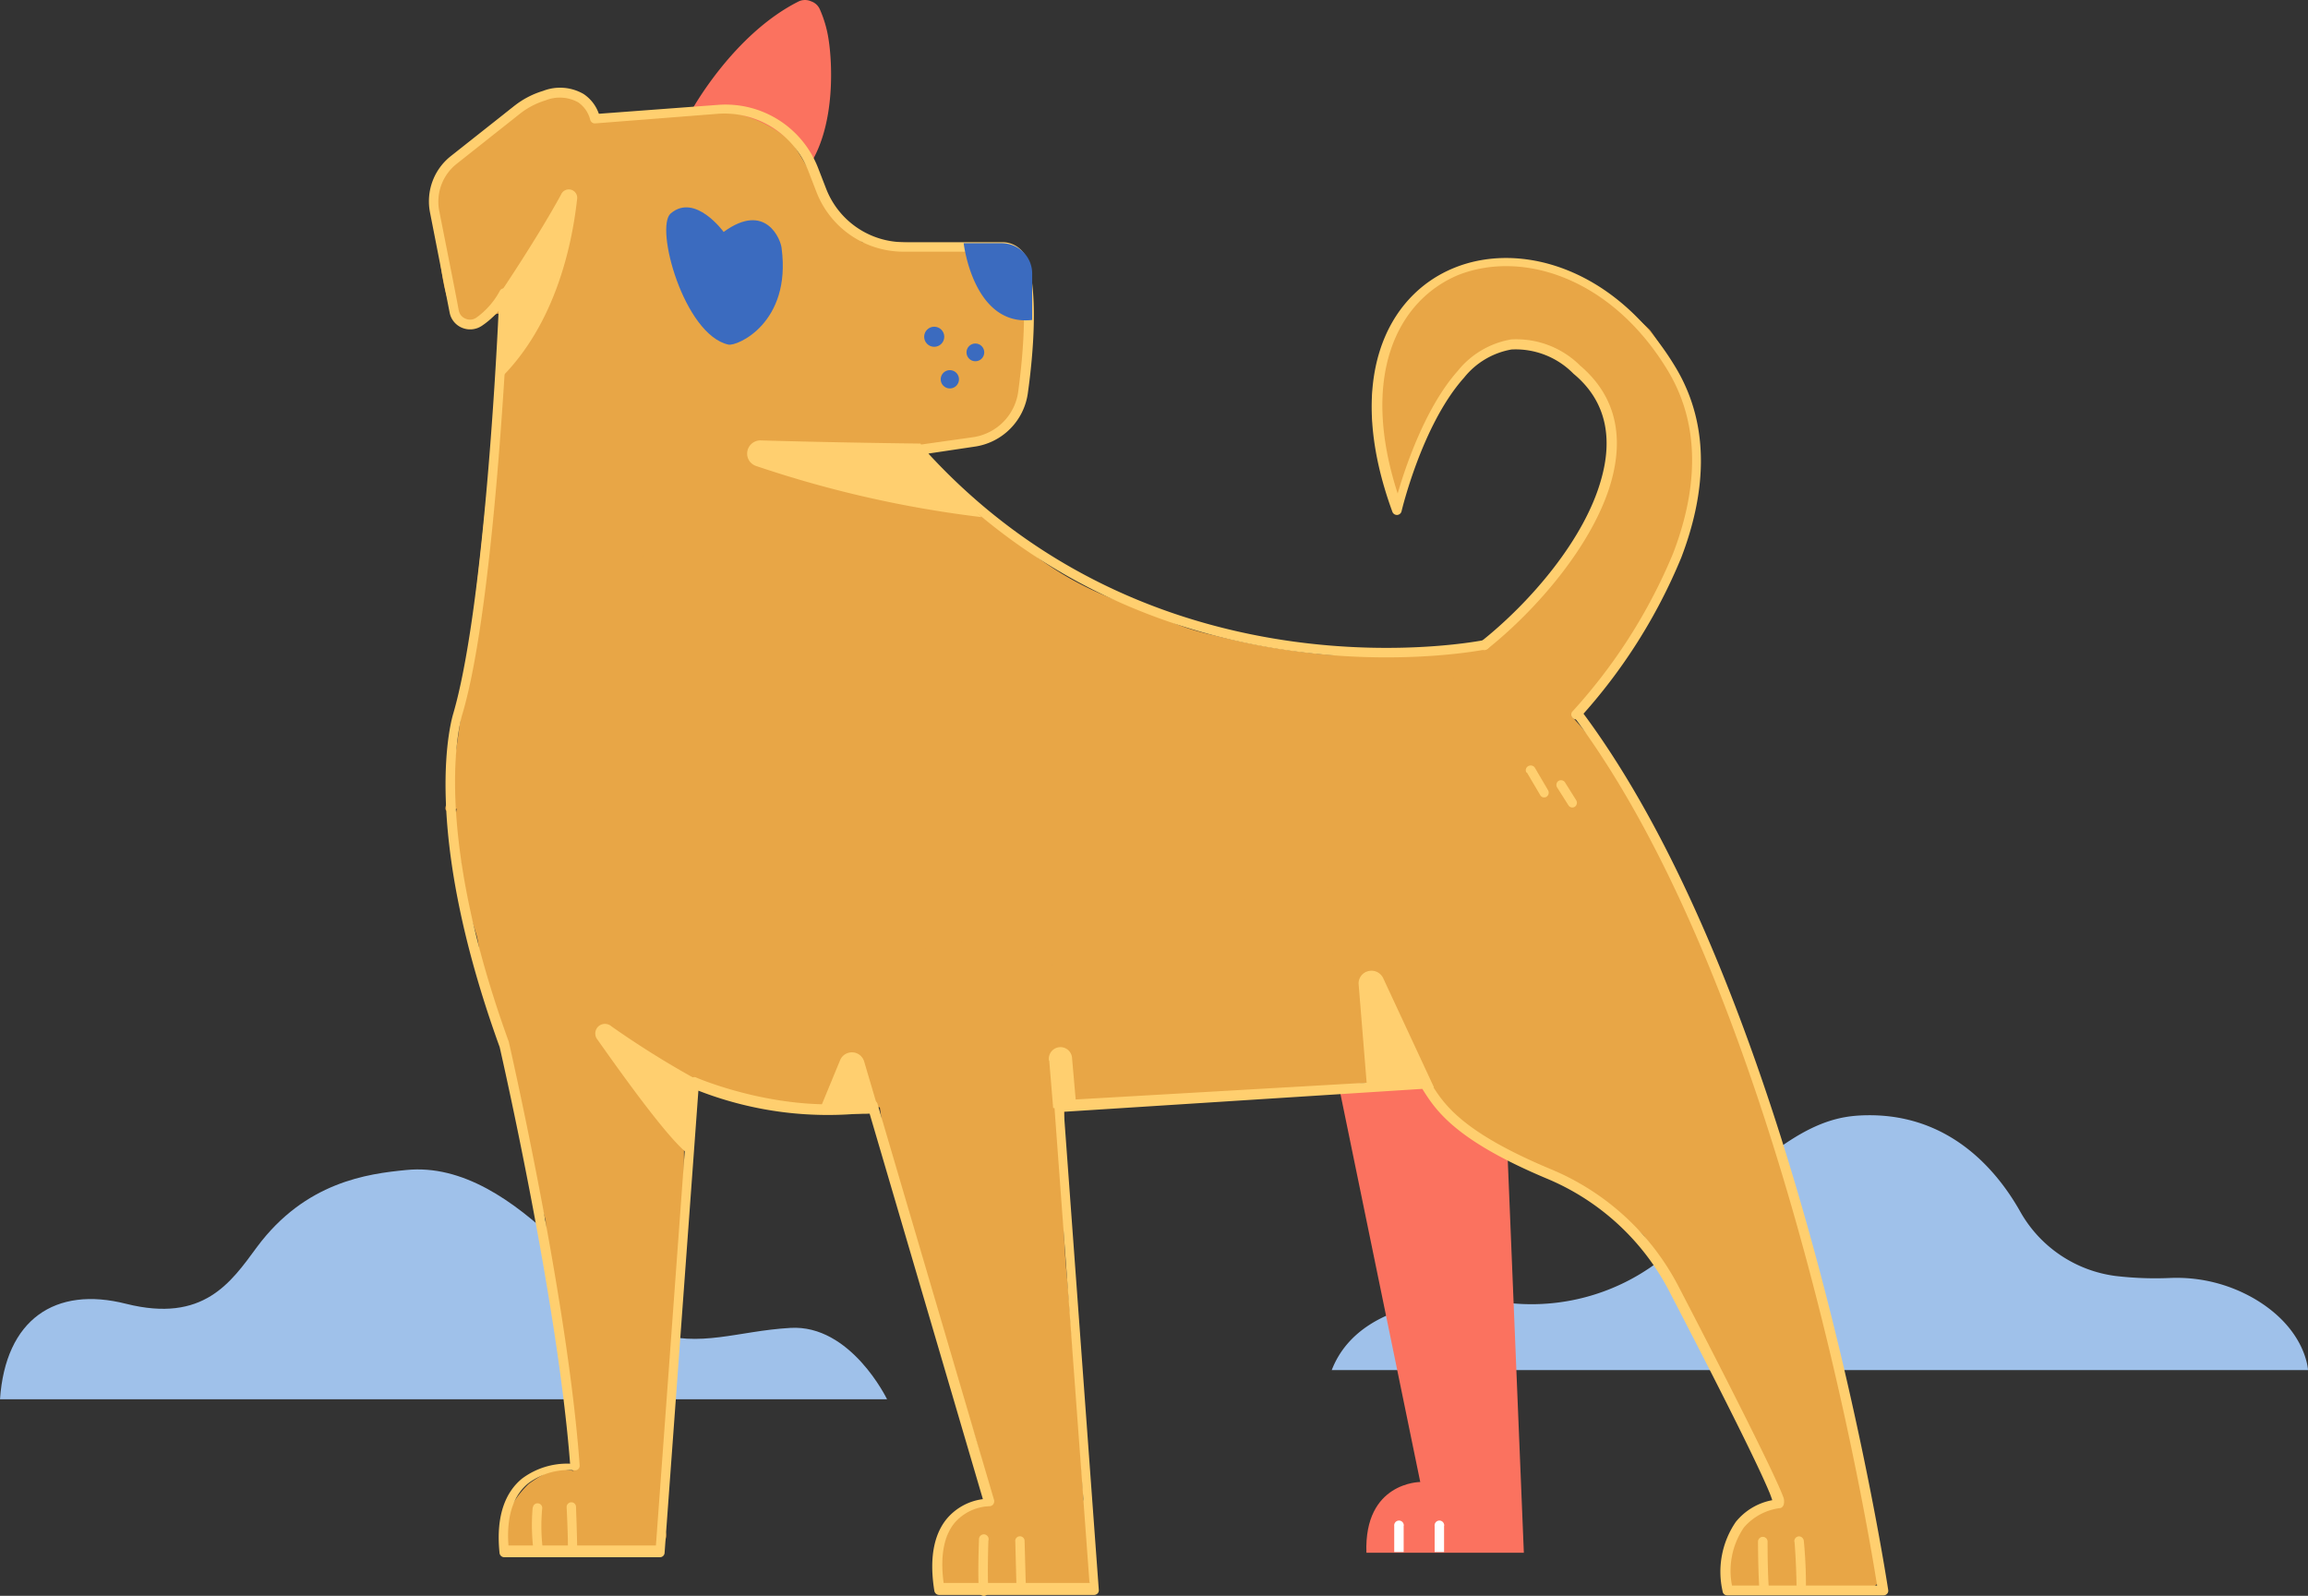 <svg id="Capa_1" data-name="Capa 1" xmlns="http://www.w3.org/2000/svg" viewBox="0 0 335.3 231.87"><rect x="0" y="0" width="335.3" height="231.87" fill="#333333" stroke="none"/><defs><style>.cls-1{fill:#9fc1ea;}.cls-1,.cls-3,.cls-4,.cls-5,.cls-6{fill-rule:evenodd;}.cls-2{fill:#e8a646;}.cls-3{fill:#fb725f;}.cls-4{fill:#fff;}.cls-5{fill:#ffcf6f;}.cls-6,.cls-7{fill:#3b6bbf;}</style></defs><g id="BACKGROUND"><path class="cls-1" d="M193.47,199.07H335.3s-.24-5.95-7.81-10.38a22.49,22.49,0,0,0-12.33-3,49.22,49.22,0,0,1-7.77-.29A18.65,18.65,0,0,1,293.47,176c-3.45-6.11-10.6-14.62-23.34-13.92-5.29.31-12.29,2.64-27.54,19.88A30.57,30.57,0,0,1,216,188.8S198,187.36,193.47,199.07Z" transform="translate(0 0)"/><path class="cls-1" d="M0,203.31H128.87s-5.26-10.91-14.06-10.37c-7.65.44-13.09,2.95-20,.61C88.74,191.37,75.43,168.33,59,170c-5.58.54-14.64,1.72-21.67,11.19-3.79,5.15-7.76,11.06-19,8.25C8,186.81.79,191.72,0,203.31Z" transform="translate(0 0)"/></g><g id="Capa_2" data-name="Capa 2"><path class="cls-2" d="M149.16,51.68c0,8.31-1.81,12-13.88,13.73-2.66.39,8.1,17.8-1.09,25.44-7.11,5.89-10.5,8.09-26.18,8.09-17.76,0-44.89,23.48-43.23,18.11,2.18-7,9.19-71.5,7.64-71.48a.9.9,0,0,0-.59.22c-8,6.26-8-9.23-8.53-17.11-.24-3.6,4.71-7.11,9.4-11.52,5.41-5.08,11.13-5.82,14.23-.63,2.18,3.51,16.28-4.08,25.68,1.64,3.51,2.18,5.65,10,12.63,17,0,0,16.91-.35,22.91,3C149.18,38.74,149.16,47.58,149.16,51.68Z" transform="translate(0 0)"/><path class="cls-2" d="M218.19,125.78c-7,11.39-115.09,26.86-143.15,8.73S93.3,84.08,100.57,72.85c9.6-14.88,37.77-1.07,38.75-.64,5.45,2.47,9.36,9.43,21.49,14.45a51.18,51.18,0,0,0,5.24,1.9c3.12.91,3.49,2.18,10.23,3.73a107.09,107.09,0,0,0,16.19,2.81c16.91,1,27.45-4.78,32.58-.15S225.42,114.19,218.19,125.78Z" transform="translate(0 0)"/><path class="cls-2" d="M99.34,180.09s-1.94,27.17-3,40.48c-.13,1.74,1.35,2.59-.5,4.19s-5.94,1.06-11.13,1.06c-2.66,0-9.93.44-10.91-.69-1.7-1.86-.37-6.27,3-9.52,0,0,3.23-2.4,4.52-2.18,3.6.37,1.42.59,1.85-.28.2-.4.88-.81.79-1.2-.7-3-.48-6.13-.79-6.55-2.18-3.36-.65-7.46-2.77-18.31a71.88,71.88,0,0,1-1.13-9.81h0c-.61-2.06-1-3.08-1.57-5.46-.38-1.61-.68-3.27-1.12-6-.22-1.37-.63-3.4-.91-4.75a91.38,91.38,0,0,0-2.43-9.37c-1.57-5-1.68-5.14-2.5-7.89-1.07-3.56-1-6.2-1.53-8-1.79-5.76-3.67-11.43-.26-14.84a7.47,7.47,0,0,1,.78-1c4.56-4.49,12.85-2.57,14-2.57C100.7,117.32,99.34,148.47,99.34,180.09Z" transform="translate(0 0)"/><path class="cls-2" d="M215.12,146c0,5.91-12.72,10.67-16.15,11.26-3.79.63-21.82,1.57-30.35,2.55A158.46,158.46,0,0,1,149.51,161c-18.75-.56-33.06.55-38.56-.78C96.81,156.7,84,150.66,83.87,146c-.24-7.46,33.26-17.46,65.64-17.46C185.75,128.7,215.12,136.41,215.12,146Z" transform="translate(0 0)"/><path class="cls-2" d="M245.36,132.09c6,13.09,10.91,27,19,54.74,0,0,3.4,11.92,7.28,33.15.77,4.16,3.32,9,.53,10.56-.37.19-.9,1.66-3,.8-3.12-1.3-15.78.55-16.89,0-4.06-2,0-8.07.52-8.9,4.89-7.77,6.77-2.51,6.11-3.82-2.59-5.21-5.32-11.52-11.71-23.71-2.64-5.11-5-9.47-8.16-15-1-1.86-7.71-5.2-20.1-12.42-11.28-6.55-19.22-6-21.82-13.27-7.16-20.44-5.15-48.61,6.7-54.17,8.73-4.08,21.43.72,23.76,3.2C233.58,109.68,238,116.25,245.36,132.09Z" transform="translate(0 0)"/><path class="cls-2" d="M155.05,186c.22,2.19,2.18,26.69,2.33,31.77,0,0,1.86,7.73.9,12.24-.11.51-1.64.51-1.86.68-1.24,1.11-2.53-1.46-4.67-.13a7.4,7.4,0,0,1-5.14.7,7.48,7.48,0,0,1-4.37-.64c-.83-.61-4.36,1.73-5.48-.34-1.37-2.58,1-7.69,1.47-9a4.84,4.84,0,0,1,3.51-2.56c1-.13,1.53.31,1.83-.39h0c-.15-8.29-7.81-24.2-9.12-32.36-.46-2.88-4.36-9.29-6.54-24.43-2-13.86.26-18.88,3-21.65,3.73-3.77,11.34-3.1,15.9-3.1C159.72,136.82,152.43,160,155.05,186Z" transform="translate(0 0)"/><path class="cls-2" d="M240.76,87.25a76,76,0,0,1-11.87,16c-.18.22-1.12,2-2.19,2.42,0,0-.41,3.54-4.95,2.58-1.9-.42-12.24-7.23-10.69-8.91C224,85.55,235.52,72.8,233.9,63.66c-.82-4.76-3.88-10.91-8.46-12.76a12.48,12.48,0,0,0-9.45.32h0a23.8,23.8,0,0,0-8.38,9.84h0c-.39-.11-4.54,13.79-4.56,13.71-1.94-6-3.71-10.24-3.71-15.43a21,21,0,0,1,6.88-16.06c3.47-3.12,6.32-5.85,17.19-4.84C230,39.05,239,47.16,239.73,48a31.48,31.48,0,0,1,6,15.23A33.11,33.11,0,0,1,240.76,87.25Z" transform="translate(0 0)"/></g><g id="DOG"><path class="cls-3" d="M194.5,157.79l11.83,57.54s-8.19,0-7.82,10.28h22.87L219,167.5s-10.28-4.69-12.26-9.71Z" transform="translate(0 0)"/><path class="cls-4" d="M202.55,225.5v-3.78a.7.7,0,0,1,.6-.78.69.69,0,0,1,.77.54.33.33,0,0,1,0,.24v3.78Zm5.87,0v-3.78a.7.7,0,0,1,.6-.78.69.69,0,0,1,.77.54.33.33,0,0,1,0,.24v3.78Z" transform="translate(0 0)"/><path class="cls-3" d="M100.37,16.22S106.44,5,116.06.19a2.18,2.18,0,0,1,1.77,0,2.13,2.13,0,0,1,1.28,1.18A17,17,0,0,1,120.4,5.9c.48,3.15,1,11.9-2.62,17.83A18.35,18.35,0,0,0,100.37,16.22Z" transform="translate(0 0)"/><path class="cls-5" d="M221.84,112.27l1.92,3.26a.65.65,0,0,0,.89.25h0a.71.71,0,0,0,.26-.94L223,111.58a.71.71,0,0,0-1-.25h0a.66.66,0,0,0-.26.89l0,0Z" transform="translate(0 0)"/><path class="cls-5" d="M226.2,114.39l1.66,2.62a.67.67,0,0,0,.93.21h0a.71.71,0,0,0,.2-.94h0l-1.64-2.62a.7.7,0,0,0-1-.15A.71.71,0,0,0,226.2,114.39Z" transform="translate(0 0)"/><path class="cls-5" d="M142.22,223.82s-.2,5.08,0,7.42a.72.72,0,0,0,.76.63.67.67,0,0,0,.61-.74h0c-.17-2.19,0-7.27,0-7.27a.7.7,0,1,0-1.36-.29.09.09,0,0,0,0,.05.49.49,0,0,0,0,.24Z" transform="translate(0 0)"/><path class="cls-5" d="M147.5,224l.17,6.55a.71.71,0,0,0,.7.7h0a.68.68,0,0,0,.66-.7h0l-.18-6.68a.67.67,0,0,0-.69-.65h0a.67.67,0,0,0-.67.67Z" transform="translate(0 0)"/><path class="cls-5" d="M77.39,219a29.15,29.15,0,0,0,.18,6.73.65.65,0,0,0,.78.49h.05a.68.68,0,0,0,.5-.79h0a27.32,27.32,0,0,1-.13-6.26.67.67,0,0,0-.61-.74h0a.67.67,0,0,0-.74.6h0Z" transform="translate(0 0)"/><path class="cls-5" d="M82.32,219s.22,4.36.18,6.08a.67.67,0,0,0,.63.72h0a.68.68,0,0,0,.72-.65c0-1.7-.17-6.22-.17-6.22a.67.67,0,0,0-.7-.65h0a.68.68,0,0,0-.66.69h0Z" transform="translate(0 0)"/><path class="cls-5" d="M255.4,224s0,3.56.17,6.55a.7.7,0,0,0,.6.78.71.71,0,0,0,.78-.54.49.49,0,0,0,0-.24c-.18-3-.16-6.55-.16-6.55a.69.69,0,0,0-.69-.7h0A.7.7,0,0,0,255.4,224Z" transform="translate(0 0)"/><path class="cls-5" d="M260.7,224s.24,2.61.3,6.54a.69.69,0,0,0,.68.68h0a.69.69,0,0,0,.68-.68h0a64.79,64.79,0,0,0-.31-6.68.72.72,0,0,0-.76-.63.7.7,0,0,0-.61.78h0Z" transform="translate(0 0)"/><path class="cls-5" d="M127.71,161.57l-2.18-7.38a1.85,1.85,0,0,0-2.33-1.2h0a1.8,1.8,0,0,0-1.13,1L119,161.43S126.23,162.24,127.71,161.57Z" transform="translate(0 0)"/><path class="cls-5" d="M133.73,64.45s-12.52-.14-23.15-.46a1.93,1.93,0,0,0-2,1.55,1.89,1.89,0,0,0,1.31,2.18,162.48,162.48,0,0,0,32.73,7.42L135.52,68Z" transform="translate(0 0)"/><path class="cls-5" d="M152.43,154.1,153,161h3.38l-.63-7.22a1.69,1.69,0,1,0-3.36.31Z" transform="translate(0 0)"/><path class="cls-5" d="M101.13,156.81a131.54,131.54,0,0,1-12.32-7.7,1.42,1.42,0,0,0-2,.15,1.41,1.41,0,0,0,0,1.81c4.62,6.55,10.4,14.47,13.09,16.54Z" transform="translate(0 0)"/><path class="cls-5" d="M208.33,158l-7.39-15.89a1.88,1.88,0,0,0-2.19-1,1.83,1.83,0,0,0-1.37,1.92c.57,7,1.22,15,1.22,15Z" transform="translate(0 0)"/><path class="cls-5" d="M72.44,45.16A11.62,11.62,0,0,1,70,47.34a3.05,3.05,0,0,1-2.84.3,3,3,0,0,1-1.83-2.18c-.72-3.68-2-10.21-2.86-14.59a8.37,8.37,0,0,1,3-8.17l9.23-7.3a12.54,12.54,0,0,1,4.19-2.19,6.8,6.8,0,0,1,5.91.46A5.69,5.69,0,0,1,87,16.53l17.28-1.29a14.41,14.41,0,0,1,14.58,9.19L120,27.37a12.17,12.17,0,0,0,11.37,7.82h14.27A3.84,3.84,0,0,1,149.33,38c1.46,4.95.81,13.29,0,19.07a9.11,9.11,0,0,1-7.77,7.83l-6.69,1C168.71,102.61,215.6,93,215.6,93a.7.7,0,0,1,.81.54.68.68,0,0,1-.52.81h0s-48.42,10-82.91-28.56a.64.64,0,0,1-.15-.68.72.72,0,0,1,.56-.46l8-1.13a7.75,7.75,0,0,0,6.54-6.66c.75-5.63,1.42-13.7,0-18.5a2.5,2.5,0,0,0-2.37-1.79H131.27a13.57,13.57,0,0,1-12.68-8.73l-1.16-3a13.09,13.09,0,0,0-13.09-8.31L86.47,17.93a.7.7,0,0,1-.72-.51A4.38,4.38,0,0,0,84,14.87a5.53,5.53,0,0,0-4.76-.28,11.26,11.26,0,0,0-3.71,1.94l-9.23,7.31a7,7,0,0,0-2.51,6.68c.85,4.36,2.18,10.91,2.86,14.59a1.59,1.59,0,0,0,1,1.2,1.62,1.62,0,0,0,1.55-.15,11.48,11.48,0,0,0,3.43-3.93.73.73,0,0,1,.8-.32.67.67,0,0,1,.51.69s-1.84,44.47-6.75,61.1h0s-5.06,15.14,6.72,47.65h0s8.58,37.34,10.3,61.56a.66.66,0,0,1-.56.72h-.2a9.8,9.8,0,0,0-6.74,1.92c-1.84,1.52-3.19,4.23-2.84,9H95.29l4.93-67.45a.65.65,0,0,1,.7-.6.61.61,0,0,1,.26.08s12.91,5.6,25.55,3.34a.65.65,0,0,1,.76.5l16.93,57.54a.75.75,0,0,1-.13.61.68.68,0,0,1-.54.28,7,7,0,0,0-5.07,2.42c-1.35,1.64-2.18,4.37-1.59,8.73h21.19l-5.11-69.36a.65.65,0,0,1,.18-.51.6.6,0,0,1,.48-.24l53-3.05a1,1,0,0,1,1,.48c1.87,3,4.36,7.11,17.69,12.65a36.79,36.79,0,0,1,18.33,16.94c6,11.54,14.12,27.47,15.27,30.74a1.89,1.89,0,0,1,0,1,.75.75,0,0,1-.43.46,8.28,8.28,0,0,0-5.35,2.84,11.15,11.15,0,0,0-1.72,8.42H272.7c-1.37-8.73-14.36-86.43-44-126.18a.7.7,0,0,1,.32-.94.72.72,0,0,1,.79.13C261.46,145.68,274.31,231,274.31,231a.63.63,0,0,1-.15.56.69.69,0,0,1-.52.24H250.92a.67.67,0,0,1-.67-.61,12.8,12.8,0,0,1,1.92-10.06,8.9,8.9,0,0,1,5.3-3.16c-.11-.33-.28-.83-.5-1.33-2.18-5.19-9.19-18.85-14.49-29.07a35.36,35.36,0,0,0-17.63-16.27c-13.51-5.65-16.28-10-18.22-13.09l-52.08,3.33L159.63,231a.66.66,0,0,1-.17.52.76.76,0,0,1-.51.22H136.44a.72.72,0,0,1-.7-.59c-.87-5.37.24-8.58,1.81-10.48a8.21,8.21,0,0,1,5.24-2.85l-16.5-56.17a51.8,51.8,0,0,1-24.83-3.18l-4.91,67.14a.67.67,0,0,1-.68.65H73.25a.69.69,0,0,1-.68-.63c-.59-5.76,1.09-9,3.25-10.78a10.91,10.91,0,0,1,7-2.18C81,189,72.9,153.49,72.59,152.14c-11.74-32.42-6.91-47.89-6.72-48.53C70.06,89.17,72,54.65,72.44,45.16Z" transform="translate(0 0)"/><path class="cls-5" d="M203.05,71.71c1.16-4,4.06-12.57,8.73-17.82a12.69,12.69,0,0,1,7.75-4.57,13.13,13.13,0,0,1,10.05,3.82c5.39,4.59,6.24,10.59,4.5,16.8-2.53,9-10.69,18.53-18,24.36a.7.7,0,0,1-1-.11.71.71,0,0,1,.11-1c7.11-5.65,15.05-14.85,17.45-23.63,1.6-5.69.88-11.19-4.06-15.27a11.75,11.75,0,0,0-9-3.51,11.33,11.33,0,0,0-6.89,4.1c-6.13,6.85-9.08,19.42-9.08,19.42a.69.69,0,0,1-.63.52.7.7,0,0,1-.7-.46c-7-19.15-.85-31.46,9-35.45s23.65.26,32.16,14.49c5.34,8.9,4.16,18.87.8,27.64a80,80,0,0,1-14.75,23.28.71.71,0,0,1-1,0,.68.68,0,0,1,0-1h0a78.9,78.9,0,0,0,14.58-22.93c3.21-8.38,4.36-17.91-.7-26.42-8.1-13.51-21.1-17.74-30.55-14C202.92,43.72,197.55,54.71,203.05,71.71Z" transform="translate(0 0)"/><path class="cls-6" d="M140,35.34s1.39,12.13,9.95,11.15V39.81a4.39,4.39,0,0,0-1.27-3.16,4.47,4.47,0,0,0-3.16-1.31Z" transform="translate(0 0)"/><path class="cls-5" d="M73.05,42s5.11-7.6,8.45-13.71a1.22,1.22,0,0,1,2.35.55c-.78,7.18-3.31,18.28-11,26Z" transform="translate(0 0)"/><circle class="cls-7" cx="135.72" cy="48.93" r="1.46"/><circle class="cls-7" cx="141.7" cy="51.2" r="1.29"/><circle class="cls-7" cx="137.99" cy="55.11" r="1.33"/><path class="cls-6" d="M105.13,33.7S101,28,97.45,31c-2.38,2,1.92,17.63,8.37,19.07,1.23.28,9.17-3.12,7.73-14C113.46,34.88,111.28,29.21,105.13,33.7Z" transform="translate(0 0)"/></g></svg>